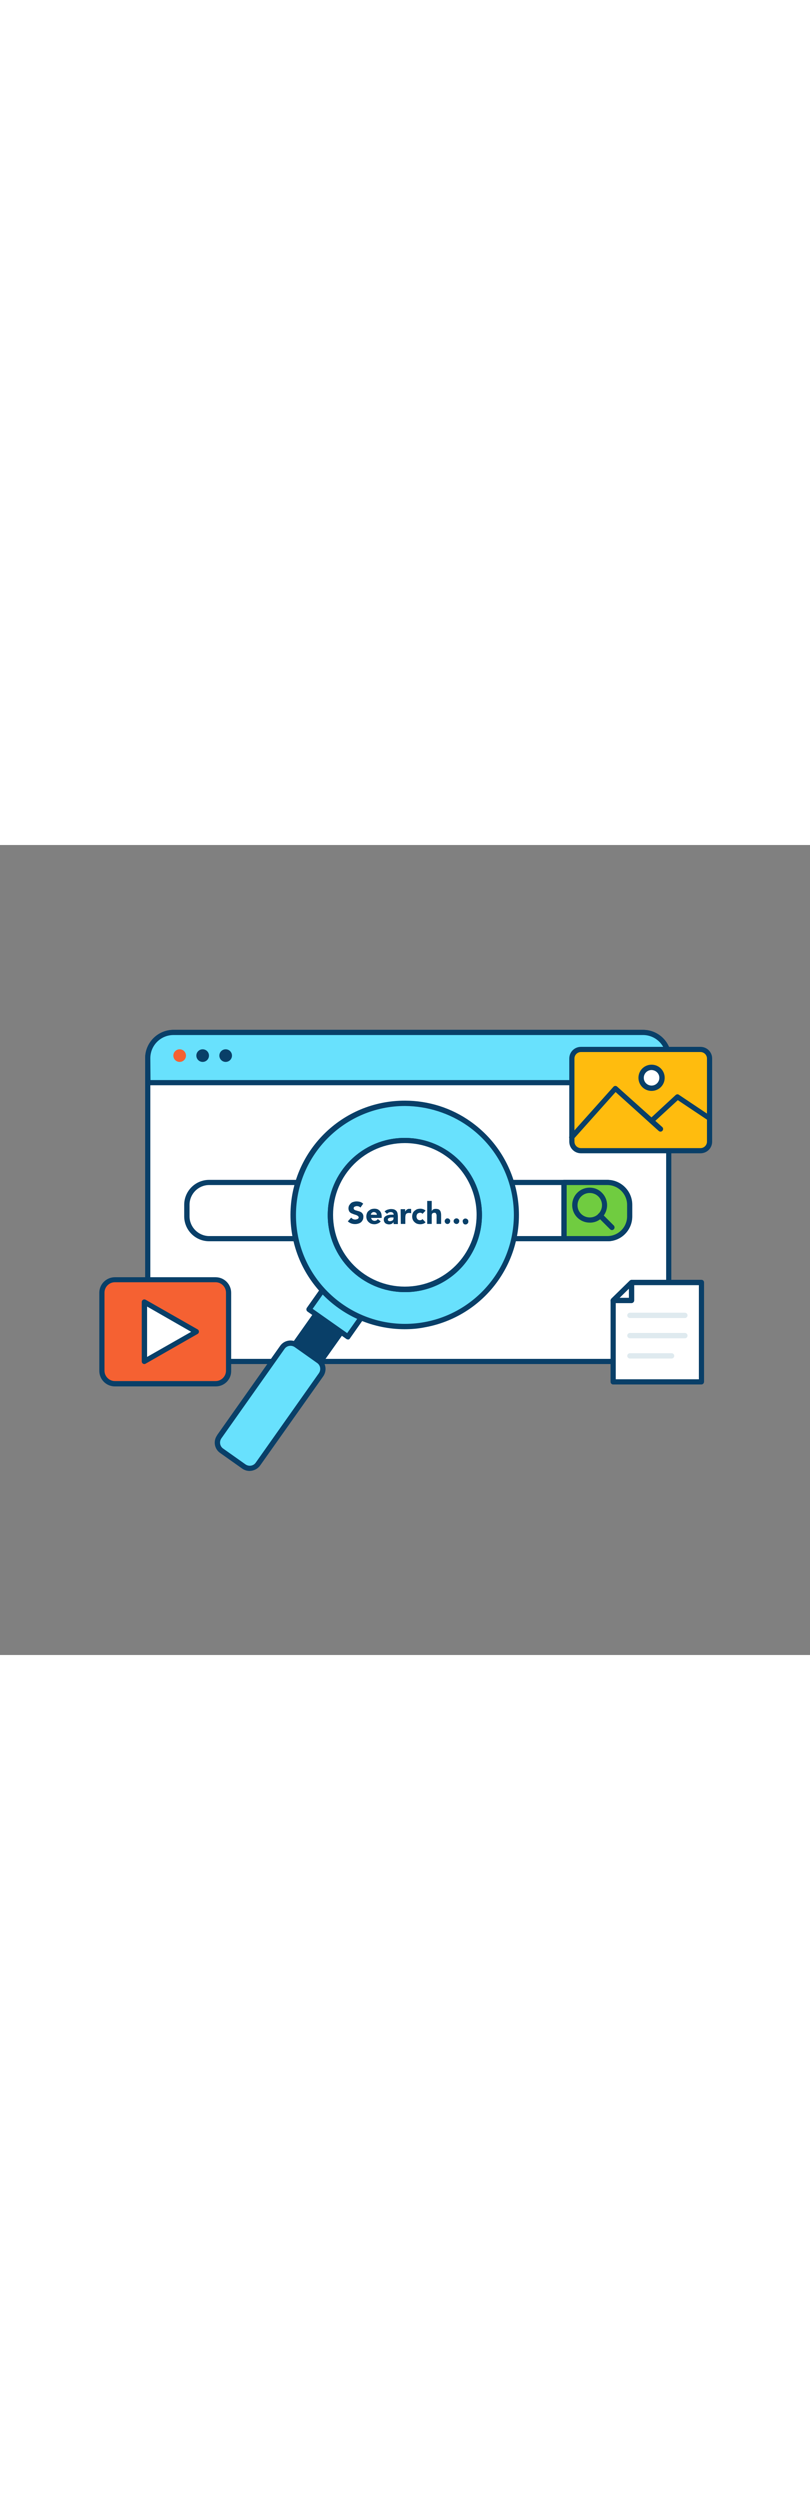 <svg version="1.1" id="Layer_1" xmlns="http://www.w3.org/2000/svg" xmlns:xlink="http://www.w3.org/1999/xlink" x="0px" y="0px" viewBox="0 0 500 500" style="width: 162px;" xml:space="preserve" data-imageid="search-engine-32" imageName="Search Engine" class="illustrations_image">
<rect x="0" y="0" width="500" height="500" fill="#808080" stroke="none"/>
<style type="text/css">
	.st0_search-engine-32{fill:#FFFFFF;}
	.st1_search-engine-32{fill:#093F68;}
	.st2_search-engine-32{fill:#68E1FD;}
	.st3_search-engine-32{fill:#F56132;}
	.st4_search-engine-32{fill:#70CC40;}
	.st5_search-engine-32{fill:#FFBC0E;}
	.st6_search-engine-32{fill:#DFEAEF;}
</style>
<g id="screen_search-engine-32">
	<path class="st0_search-engine-32" d="M412.8,131.6v171.3c0,8.8-7.1,15.9-15.9,15.9c0,0,0,0,0,0H107.1c-8.8,0-15.9-7.1-15.9-15.9l0,0V131.6&#10;&#9;&#9;c0-8.8,7.1-15.9,15.9-15.9h289.8C405.7,115.7,412.8,122.8,412.8,131.6C412.8,131.6,412.8,131.6,412.8,131.6z"/>
	<path class="st1_search-engine-32" d="M396.9,320.4H107.1c-9.7,0-17.5-7.9-17.5-17.5V131.6c0-9.7,7.9-17.5,17.5-17.5h289.8c9.7,0,17.5,7.8,17.5,17.5&#10;&#9;&#9;v171.3C414.4,312.6,406.6,320.4,396.9,320.4z M107.1,117.3c-7.9,0-14.3,6.4-14.3,14.3v171.3c0,7.9,6.4,14.3,14.3,14.3h289.8&#10;&#9;&#9;c7.9,0,14.3-6.4,14.3-14.3V131.6c0-7.9-6.4-14.3-14.3-14.3L107.1,117.3z"/>
	<path class="st0_search-engine-32" d="M388.7,222.1v7.1c0,7.6-6.2,13.8-13.8,13.8H129.1c-7.6,0-13.8-6.2-13.8-13.8v-7.1c0-7.6,6.2-13.8,13.8-13.8&#10;&#9;&#9;h245.7C382.5,208.3,388.7,214.5,388.7,222.1C388.7,222.1,388.7,222.1,388.7,222.1z"/>
	<path class="st1_search-engine-32" d="M374.9,244.6H129.1c-8.5,0-15.4-6.9-15.4-15.4v-7.1c0-8.5,6.9-15.4,15.4-15.4h245.7c8.5,0,15.4,6.9,15.4,15.4&#10;&#9;&#9;v7.1C390.3,237.8,383.4,244.7,374.9,244.6z M129.1,209.9c-6.7,0-12.1,5.5-12.1,12.2v7.1c0,6.7,5.5,12.2,12.2,12.2h245.7&#10;&#9;&#9;c6.7,0,12.2-5.4,12.2-12.2v-7.1c0-6.7-5.5-12.2-12.2-12.2L129.1,209.9z"/>
	<path class="st2_search-engine-32 targetColor" d="M412.8,131.6v15.1H91.2v-15.1c0-8.8,7.1-15.9,15.9-15.9h289.8C405.7,115.7,412.8,122.8,412.8,131.6&#10;&#9;&#9;C412.8,131.6,412.8,131.6,412.8,131.6z" style="fill: rgb(104, 225, 253);"/>
	<path class="st1_search-engine-32" d="M412.8,148.3H91.2c-0.9,0-1.6-0.7-1.6-1.6c0,0,0,0,0,0v-15.1c0-9.7,7.9-17.5,17.5-17.5h289.8&#10;&#9;&#9;c9.7,0,17.5,7.8,17.5,17.5v15.1C414.4,147.6,413.7,148.3,412.8,148.3z M92.9,145.1h318.3v-13.5c0-7.9-6.4-14.3-14.3-14.3H107.1&#10;&#9;&#9;c-7.9,0-14.3,6.4-14.3,14.3L92.9,145.1z"/>
	<circle class="st3_search-engine-32" cx="110.9" cy="130" r="3.9"/>
	<circle class="st1_search-engine-32" cx="125.1" cy="130" r="3.9"/>
	<circle class="st1_search-engine-32" cx="139.3" cy="130" r="3.9"/>
	<path class="st4_search-engine-32" d="M388.7,222.1v7.1c0,7.6-6.2,13.8-13.8,13.8h-26.8v-34.7h26.8C382.5,208.3,388.7,214.5,388.7,222.1&#10;&#9;&#9;C388.7,222.1,388.7,222.1,388.7,222.1z"/>
	<path class="st1_search-engine-32" d="M374.9,244.6h-26.8c-0.9,0-1.6-0.7-1.6-1.6c0,0,0,0,0,0v-34.7c0-0.9,0.7-1.6,1.6-1.6h26.8&#10;&#9;&#9;c8.5,0,15.4,6.9,15.4,15.4v7.1C390.3,237.8,383.4,244.6,374.9,244.6z M349.8,241.4h25.1c6.7,0,12.2-5.4,12.2-12.2v-7.1&#10;&#9;&#9;c0-6.7-5.5-12.2-12.2-12.2h-25.1V241.4z"/>
	<path class="st1_search-engine-32" d="M364,233.1c-6,0-10.8-4.8-10.8-10.8c0-6,4.8-10.8,10.8-10.8c2.9,0,5.6,1.1,7.6,3.2l0,0c4.2,4.2,4.2,11,0,15.3&#10;&#9;&#9;C369.7,232,366.9,233.2,364,233.1z M364,214.8c-4.2,0-7.5,3.4-7.5,7.6c0,4.2,3.4,7.5,7.6,7.5c4.2,0,7.5-3.4,7.5-7.6&#10;&#9;&#9;c0-2-0.8-3.9-2.2-5.3C368,215.6,366.1,214.8,364,214.8z"/>
	<path class="st1_search-engine-32" d="M377.7,237.7c-0.4,0-0.8-0.2-1.1-0.5l-7.2-7.2c-0.7-0.6-0.7-1.6-0.1-2.3c0.6-0.7,1.6-0.7,2.3-0.1&#10;&#9;&#9;c0,0,0,0,0.1,0.1l7.2,7.2c0.6,0.6,0.6,1.7,0,2.3C378.6,237.5,378.2,237.7,377.7,237.7z"/>
</g>
<g id="search_search-engine-32">
	
		<rect x="179.6" y="293.7" transform="matrix(0.577 -0.817 0.817 0.577 -164.314 289.147)" class="st1_search-engine-32" width="34.9" height="19.1"/>
	<path class="st1_search-engine-32" d="M194.8,324.6c-0.3,0-0.7-0.1-0.9-0.3l-15.6-11c-0.3-0.2-0.6-0.6-0.7-1c-0.1-0.4,0-0.9,0.3-1.2l20.2-28.6&#10;&#9;&#9;c0.5-0.7,1.5-0.9,2.3-0.4l15.6,11c0.7,0.5,0.9,1.5,0.4,2.3l-20.2,28.5C195.8,324.3,195.3,324.6,194.8,324.6z M181.4,311.6l13,9.1&#10;&#9;&#9;l18.2-25.8l-13-9.1L181.4,311.6z"/>
	
		<rect x="195.3" y="266.3" transform="matrix(0.577 -0.817 0.817 0.577 -139.441 292.575)" class="st2_search-engine-32 targetColor" width="34.9" height="29.3" style="fill: rgb(104, 225, 253);"/>
	<path class="st1_search-engine-32" d="M214.7,305.2c-0.3,0-0.7-0.1-0.9-0.3L189.8,288c-0.7-0.5-0.9-1.5-0.4-2.3c0,0,0,0,0,0l20.1-28.5&#10;&#9;&#9;c0.5-0.7,1.5-0.9,2.3-0.4l23.9,16.9c0.7,0.5,0.9,1.5,0.4,2.3c0,0,0,0,0,0L216,304.6c-0.2,0.4-0.6,0.6-1.1,0.7&#10;&#9;&#9;C214.9,305.2,214.8,305.2,214.7,305.2z M193,286.3l21.3,15l18.2-25.8l-21.3-15L193,286.3z"/>
	<path class="st2_search-engine-32 targetColor" d="M180.9,307.2l17.6,12.5c1.7,1.2,2.1,3.6,0.9,5.4l-41.7,59c-1.2,1.7-3.6,2.1-5.4,0.9l-17.6-12.5&#10;&#9;&#9;c-1.7-1.2-2.1-3.6-0.9-5.4l41.7-59C176.8,306.4,179.2,306,180.9,307.2z" style="fill: rgb(104, 225, 253);"/>
	<path class="st1_search-engine-32" d="M154.1,386.4c-1.6,0-3.2-0.5-4.5-1.4l0,0l-13.7-9.7c-3.6-2.5-4.4-7.4-1.9-10.9c0,0,0,0,0-0.1l38.9-55.1&#10;&#9;&#9;c2.5-3.6,7.4-4.4,11-1.9c0,0,0,0,0,0l13.7,9.7c3.6,2.5,4.4,7.4,1.9,11c0,0,0,0,0,0l-38.9,55C159.1,385.1,156.7,386.3,154.1,386.4z&#10;&#9;&#9; M151.5,382.3c2.1,1.5,5,1,6.4-1.1l38.9-55.1c1.5-2.1,1-5-1.1-6.4l-13.7-9.7c-2.1-1.5-5-1-6.4,1.1l-38.9,55.1c-1.5,2.1-1,5,1.1,6.4&#10;&#9;&#9;c0,0,0,0,0,0L151.5,382.3L151.5,382.3z"/>
	<path class="st2_search-engine-32 targetColor" d="M289.6,172.1c-31.1-22-74.1-14.6-96,16.5s-14.6,74.1,16.5,96s74.1,14.6,96-16.5c0,0,0,0,0,0&#10;&#9;&#9;C328.1,237,320.7,194.1,289.6,172.1z M223.3,266c-20.7-14.7-25.7-43.4-11-64.1s43.4-25.7,64.1-11c20.7,14.7,25.7,43.4,11,64.1&#10;&#9;&#9;c0,0,0,0,0,0C272.8,275.7,244.1,280.7,223.3,266z" style="fill: rgb(104, 225, 253);"/>
	<path class="st1_search-engine-32" d="M249.7,298.9c-39-0.1-70.5-31.7-70.4-70.7s31.7-70.5,70.7-70.4c14.5,0,28.7,4.5,40.5,12.9l0,0&#10;&#9;&#9;c31.8,22.5,39.4,66.5,16.9,98.3c-10.8,15.3-27.2,25.6-45.6,28.8C257.8,298.6,253.8,298.9,249.7,298.9z M250,161.1&#10;&#9;&#9;c-37.1,0-67.2,30.1-67.3,67.2s30.1,67.2,67.2,67.3c37.1,0,67.2-30.1,67.3-67.2c0-21.9-10.6-42.4-28.5-55&#10;&#9;&#9;C277.4,165.5,263.9,161.2,250,161.1z M249.8,276c-26.3-0.1-47.6-21.4-47.5-47.7s21.4-47.6,47.7-47.5s47.6,21.4,47.5,47.7&#10;&#9;&#9;c0,9.8-3.1,19.4-8.7,27.4C279.9,268.6,265.3,276.1,249.8,276z M249.9,184c-24.5,0-44.4,19.8-44.4,44.3c0,24.5,19.8,44.4,44.3,44.4&#10;&#9;&#9;s44.4-19.8,44.4-44.3c0-14.4-7-28-18.8-36.3C268,186.8,259.1,184,249.9,184L249.9,184z"/>
	<ellipse transform="matrix(0.16 -0.987 0.987 0.16 -15.614 438.448)" class="st0_search-engine-32" cx="249.9" cy="228.4" rx="46" ry="46"/>
	<path class="st1_search-engine-32" d="M249.8,276c-26.3-0.1-47.6-21.4-47.5-47.7s21.4-47.6,47.7-47.5s47.6,21.4,47.5,47.7c0,9.8-3.1,19.4-8.7,27.4&#10;&#9;&#9;C279.9,268.6,265.3,276.1,249.8,276z M249.9,184c-24.5,0-44.3,19.8-44.3,44.3s19.8,44.3,44.3,44.3c24.5,0,44.3-19.8,44.3-44.3&#10;&#9;&#9;c0-14.4-7-27.9-18.8-36.2C268,186.8,259.1,184,249.9,184L249.9,184z"/>
	<path class="st1_search-engine-32" d="M222.5,223.8c-0.3-0.3-0.6-0.5-1-0.7c-0.4-0.1-0.8-0.2-1.2-0.2c-0.2,0-0.4,0-0.7,0.1c-0.2,0.1-0.4,0.1-0.6,0.2&#10;&#9;&#9;c-0.2,0.1-0.4,0.3-0.5,0.4c-0.1,0.2-0.2,0.4-0.2,0.6c0,0.4,0.2,0.7,0.4,0.9c0.3,0.2,0.7,0.4,1.1,0.5c0.5,0.1,0.9,0.3,1.5,0.4&#10;&#9;&#9;c0.5,0.1,1,0.4,1.5,0.6c0.5,0.3,0.8,0.7,1.1,1.1c0.3,0.6,0.5,1.2,0.4,1.9c0,0.7-0.1,1.3-0.4,1.9c-0.3,0.5-0.6,1-1.1,1.4&#10;&#9;&#9;c-0.5,0.4-1,0.6-1.6,0.8c-0.7,0.2-1.3,0.3-2,0.3c-0.8,0-1.6-0.1-2.4-0.4c-0.8-0.3-1.5-0.7-2.1-1.3l2.1-2.3c0.3,0.4,0.7,0.7,1.1,0.9&#10;&#9;&#9;c0.4,0.2,0.9,0.3,1.4,0.3c0.2,0,0.5,0,0.7-0.1c0.2-0.1,0.5-0.1,0.7-0.2c0.2-0.1,0.3-0.3,0.5-0.4c0.1-0.2,0.2-0.4,0.2-0.6&#10;&#9;&#9;c0-0.4-0.2-0.7-0.5-0.9c-0.4-0.3-0.7-0.5-1.1-0.6l-1.5-0.5c-0.5-0.2-1-0.4-1.5-0.6c-0.5-0.3-0.9-0.6-1.2-1.1&#10;&#9;&#9;c-0.3-0.5-0.5-1.2-0.5-1.8c0-0.7,0.1-1.3,0.4-1.9c0.3-0.5,0.7-1,1.1-1.4c0.5-0.4,1-0.7,1.6-0.8c0.6-0.2,1.3-0.3,1.9-0.3&#10;&#9;&#9;c0.7,0,1.5,0.1,2.2,0.3c0.7,0.2,1.3,0.6,1.9,1.1L222.5,223.8z"/>
	<path class="st1_search-engine-32" d="M235,232.3c-0.4,0.6-1,1-1.7,1.3c-0.7,0.3-1.4,0.5-2.1,0.5c-0.7,0-1.4-0.1-2-0.3c-0.6-0.2-1.2-0.6-1.6-1&#10;&#9;&#9;c-0.5-0.4-0.8-0.9-1.1-1.5c-0.5-1.3-0.5-2.7,0-4c0.2-0.6,0.6-1.1,1.1-1.5c0.5-0.4,1-0.8,1.6-1c0.6-0.2,1.3-0.3,2-0.3&#10;&#9;&#9;c0.6,0,1.2,0.1,1.8,0.3c0.5,0.2,1,0.6,1.4,1c0.4,0.4,0.7,1,0.9,1.5c0.2,0.6,0.3,1.3,0.3,2v0.9h-6.5c0.1,0.5,0.4,1,0.7,1.3&#10;&#9;&#9;c0.4,0.3,0.9,0.5,1.4,0.5c0.4,0,0.8-0.1,1.2-0.3c0.3-0.2,0.6-0.5,0.8-0.8L235,232.3z M232.6,228.3c0-0.5-0.1-0.9-0.5-1.2&#10;&#9;&#9;c-0.3-0.3-0.8-0.5-1.2-0.5c-0.3,0-0.6,0-0.8,0.1c-0.2,0.1-0.4,0.2-0.6,0.4c-0.2,0.2-0.3,0.3-0.4,0.5c-0.1,0.2-0.1,0.4-0.2,0.6&#10;&#9;&#9;L232.6,228.3z"/>
	<path class="st1_search-engine-32" d="M242.9,232.8L242.9,232.8c-0.3,0.5-0.7,0.8-1.2,1.1c-0.5,0.2-1.1,0.3-1.6,0.3c-0.4,0-0.8-0.1-1.2-0.2&#10;&#9;&#9;c-0.4-0.1-0.7-0.3-1-0.5c-0.3-0.2-0.5-0.5-0.7-0.9c-0.2-0.4-0.3-0.8-0.3-1.2c0-0.4,0-0.9,0.2-1.3c0.2-0.4,0.5-0.7,0.8-0.9&#10;&#9;&#9;c0.3-0.2,0.7-0.4,1.1-0.6c0.4-0.1,0.9-0.2,1.3-0.3c0.5-0.1,0.9-0.1,1.4-0.1h1.3c0-0.5-0.2-0.9-0.5-1.2c-0.4-0.3-0.8-0.4-1.3-0.4&#10;&#9;&#9;c-0.4,0-0.9,0.1-1.3,0.3c-0.4,0.2-0.7,0.5-1,0.8l-1.5-1.5c0.5-0.5,1.2-0.9,1.8-1.1c0.7-0.2,1.4-0.4,2.2-0.4c0.7,0,1.4,0.1,2,0.3&#10;&#9;&#9;c0.5,0.2,0.9,0.5,1.3,0.9c0.3,0.4,0.6,0.9,0.7,1.5c0.1,0.7,0.2,1.3,0.2,2v4.6h-2.6L242.9,232.8z M242.2,229.9h-0.8&#10;&#9;&#9;c-0.3,0-0.6,0.1-0.9,0.2c-0.3,0.1-0.5,0.2-0.8,0.4c-0.2,0.2-0.3,0.5-0.3,0.7c0,0.3,0.2,0.6,0.4,0.8c0.3,0.2,0.6,0.2,0.9,0.2&#10;&#9;&#9;c0.3,0,0.5,0,0.8-0.1c0.2-0.1,0.5-0.2,0.7-0.3c0.2-0.1,0.4-0.3,0.5-0.5c0.1-0.2,0.2-0.5,0.2-0.8v-0.6L242.2,229.9z"/>
	<path class="st1_search-engine-32" d="M247.3,224.8h2.8v1.5l0,0c0.3-0.5,0.6-0.9,1.1-1.3c0.5-0.3,1-0.5,1.6-0.4h0.5c0.2,0,0.3,0,0.5,0.1v2.6&#10;&#9;&#9;c-0.2-0.1-0.4-0.1-0.6-0.1c-0.2,0-0.4,0-0.6-0.1c-0.4,0-0.9,0.1-1.3,0.2c-0.3,0.1-0.5,0.4-0.7,0.6c-0.2,0.3-0.3,0.6-0.3,1&#10;&#9;&#9;c-0.1,0.4-0.1,0.8-0.1,1.2v3.8h-2.8L247.3,224.8z"/>
	<path class="st1_search-engine-32" d="M260.8,227.7c-0.1-0.2-0.3-0.4-0.6-0.5c-0.2-0.1-0.5-0.2-0.8-0.2c-0.6,0-1.2,0.2-1.7,0.6&#10;&#9;&#9;c-0.4,0.5-0.6,1.1-0.6,1.7c0,0.6,0.2,1.2,0.6,1.7c0.4,0.4,1,0.7,1.7,0.6c0.3,0,0.6-0.1,0.8-0.2c0.2-0.1,0.4-0.3,0.6-0.5l1.9,2&#10;&#9;&#9;c-0.4,0.4-1,0.8-1.5,0.9c-0.6,0.2-1.1,0.3-1.7,0.3c-0.7,0-1.4-0.1-2-0.3c-0.6-0.2-1.2-0.6-1.6-1c-0.5-0.4-0.8-0.9-1.1-1.5&#10;&#9;&#9;c-0.5-1.3-0.5-2.7,0-4c0.2-0.6,0.6-1.1,1.1-1.5c0.5-0.4,1-0.8,1.6-1c0.6-0.2,1.3-0.3,2-0.3c0.6,0,1.2,0.1,1.7,0.3&#10;&#9;&#9;c0.6,0.2,1.1,0.5,1.5,0.9L260.8,227.7z"/>
	<path class="st1_search-engine-32" d="M266.5,219.7v6.3l0,0c0.1-0.2,0.2-0.4,0.3-0.5c0.2-0.2,0.3-0.3,0.5-0.5c0.2-0.1,0.5-0.3,0.8-0.3&#10;&#9;&#9;c0.3-0.1,0.6-0.1,0.9-0.1c0.6,0,1.2,0.1,1.7,0.3c0.4,0.2,0.8,0.5,1,0.9c0.3,0.4,0.4,0.9,0.5,1.4c0.1,0.6,0.1,1.1,0.1,1.7v5h-2.8&#10;&#9;&#9;v-4.5c0-0.3,0-0.5,0-0.8c0-0.3-0.1-0.5-0.2-0.8c-0.1-0.2-0.2-0.4-0.4-0.6c-0.2-0.2-0.5-0.2-0.8-0.2c-0.3,0-0.6,0.1-0.9,0.2&#10;&#9;&#9;c-0.2,0.1-0.4,0.3-0.5,0.5c-0.1,0.2-0.2,0.5-0.2,0.7c0,0.3,0,0.6,0,0.9v4.6h-2.8v-14.2H266.5z"/>
	<path class="st1_search-engine-32" d="M274.5,232.3c0-0.2,0-0.5,0.1-0.7c0.1-0.2,0.2-0.4,0.4-0.6c0.2-0.2,0.3-0.3,0.5-0.4c0.4-0.2,0.9-0.2,1.4,0&#10;&#9;&#9;c0.4,0.2,0.7,0.5,0.9,0.9c0.1,0.2,0.1,0.4,0.1,0.7c0,0.5-0.2,0.9-0.5,1.2c-0.2,0.2-0.3,0.3-0.5,0.4c-0.4,0.2-0.9,0.2-1.4,0&#10;&#9;&#9;c-0.2-0.1-0.4-0.2-0.5-0.4c-0.2-0.2-0.3-0.4-0.4-0.6C274.5,232.7,274.5,232.5,274.5,232.3z"/>
	<path class="st1_search-engine-32" d="M280,232.3c0-0.2,0-0.5,0.1-0.7c0.1-0.2,0.2-0.4,0.4-0.6c0.2-0.2,0.4-0.3,0.6-0.4c0.4-0.2,0.9-0.2,1.4,0&#10;&#9;&#9;c0.4,0.2,0.7,0.5,0.9,0.9c0.1,0.2,0.1,0.4,0.1,0.7c0,0.5-0.2,0.9-0.5,1.2c-0.2,0.2-0.3,0.3-0.5,0.4c-0.4,0.2-0.9,0.2-1.4,0&#10;&#9;&#9;c-0.2-0.1-0.4-0.2-0.6-0.4c-0.2-0.2-0.3-0.4-0.4-0.6C280.1,232.7,280,232.5,280,232.3z"/>
	<path class="st1_search-engine-32" d="M285.6,232.3c0-0.2,0-0.5,0.1-0.7c0.2-0.4,0.5-0.7,0.9-0.9c0.4-0.2,0.9-0.2,1.4,0c0.2,0.1,0.4,0.2,0.6,0.4&#10;&#9;&#9;c0.2,0.2,0.3,0.3,0.4,0.6c0.1,0.2,0.1,0.4,0.1,0.7c0,0.2,0,0.5-0.1,0.7c-0.1,0.2-0.2,0.4-0.4,0.6c-0.2,0.2-0.3,0.3-0.6,0.4&#10;&#9;&#9;c-0.4,0.2-0.9,0.2-1.4,0c-0.2-0.1-0.4-0.2-0.5-0.4C285.8,233.2,285.6,232.7,285.6,232.3L285.6,232.3z"/>
</g>
<g id="video_search-engine-32">
	<path class="st3_search-engine-32" d="M67.9,268.3h68.4c2.7,0,4.9,2.2,4.9,4.9v54.4c0,2.7-2.2,4.9-4.9,4.9H67.9c-2.7,0-4.9-2.2-4.9-4.9v-54.4&#10;&#9;&#9;C62.9,270.5,65.1,268.3,67.9,268.3z"/>
	<path class="st1_search-engine-32" d="M133.2,334.2H70.9c-5.3,0-9.6-4.3-9.6-9.6v-48.2c0-5.3,4.3-9.6,9.6-9.6h62.2c5.3,0,9.6,4.3,9.6,9.6v48.2&#10;&#9;&#9;C142.8,329.9,138.5,334.2,133.2,334.2z M70.9,269.9c-3.5,0-6.4,2.9-6.4,6.4v48.2c0,3.5,2.9,6.4,6.4,6.4h62.2c3.5,0,6.4-2.9,6.4-6.4&#10;&#9;&#9;v-48.2c0-3.5-2.9-6.4-6.4-6.4L70.9,269.9z"/>
	<polygon class="st0_search-engine-32" points="89.1,318.8 89.1,282.1 121.2,300.4 &#9;"/>
	<path class="st1_search-engine-32" d="M89.1,320.4c-0.3,0-0.6-0.1-0.8-0.2c-0.5-0.3-0.8-0.8-0.8-1.4v-36.7c0-0.9,0.7-1.6,1.6-1.6&#10;&#9;&#9;c0.3,0,0.6,0.1,0.8,0.2L122,299c0.8,0.5,1,1.4,0.6,2.2c-0.1,0.2-0.3,0.4-0.6,0.6l-32,18.3C89.7,320.3,89.4,320.4,89.1,320.4z&#10;&#9;&#9; M90.8,284.9V316l27.2-15.5L90.8,284.9z"/>
</g>
<g id="image_search-engine-32">
	<path class="st5_search-engine-32" d="M356.4,126.2h78.1c1.9,0,3.5,1.5,3.5,3.5v55.6c0,1.9-1.5,3.5-3.5,3.5h-78.1c-1.9,0-3.5-1.5-3.5-3.5v-55.6&#10;&#9;&#9;C352.9,127.7,354.5,126.2,356.4,126.2z"/>
	<path class="st1_search-engine-32" d="M432.4,190.3h-73.8c-4,0-7.2-3.2-7.2-7.2v-51.3c0-4,3.2-7.2,7.2-7.2h73.8c4,0,7.2,3.2,7.2,7.2v51.3&#10;&#9;&#9;C439.6,187.1,436.4,190.3,432.4,190.3z M358.6,127.8c-2.2,0-4,1.8-4,4v51.3c0,2.2,1.8,4,4,4h73.8c2.2,0,4-1.8,4-4v-51.3&#10;&#9;&#9;c0-2.2-1.8-4-4-4L358.6,127.8z"/>
	<path class="st1_search-engine-32" d="M352.9,182.1c-0.9,0-1.6-0.7-1.6-1.6c0-0.4,0.1-0.8,0.4-1.1l27-30.2c0.3-0.3,0.7-0.5,1.1-0.5&#10;&#9;&#9;c0.4,0,0.8,0.1,1.1,0.4l27.9,25c0.7,0.6,0.7,1.6,0.1,2.3s-1.6,0.7-2.3,0.1l0,0L380,152.5l-25.9,29&#10;&#9;&#9;C353.8,181.9,353.4,182.1,352.9,182.1z"/>
	<path class="st1_search-engine-32" d="M402.2,171.9c-0.9,0-1.6-0.7-1.6-1.6c0-0.4,0.2-0.9,0.5-1.2l16-14.8c0.6-0.5,1.4-0.6,2-0.1l19.7,13.2&#10;&#9;&#9;c0.7,0.5,0.9,1.5,0.5,2.2c-0.5,0.7-1.5,0.9-2.2,0.4l0,0l-18.7-12.5l-15.1,13.9C403,171.7,402.6,171.9,402.2,171.9z"/>
	<circle class="st0_search-engine-32" cx="402.2" cy="143.8" r="6.4"/>
	<path class="st1_search-engine-32" d="M402.2,151.8c-4.5,0-8.1-3.6-8.1-8.1c0-4.5,3.6-8.1,8.1-8.1c4.5,0,8.1,3.6,8.1,8.1&#10;&#9;&#9;C410.3,148.2,406.7,151.8,402.2,151.8z M402.2,138.9c-2.7,0-4.8,2.2-4.8,4.8c0,2.7,2.2,4.8,4.8,4.8c2.7,0,4.8-2.2,4.8-4.8&#10;&#9;&#9;C407,141.1,404.9,139,402.2,138.9L402.2,138.9z"/>
</g>
<g id="paper_search-engine-32">
	<polygon class="st0_search-engine-32" points="433,331.4 378.5,331.4 378.5,281.1 390,270 433,270 &#9;"/>
	<path class="st1_search-engine-32" d="M433,333h-54.5c-0.9,0-1.6-0.7-1.6-1.6v-50.2c0-0.4,0.2-0.9,0.5-1.2l11.4-11.1c0.3-0.3,0.7-0.5,1.1-0.5H433&#10;&#9;&#9;c0.9,0,1.6,0.7,1.6,1.6c0,0,0,0,0,0v61.3C434.6,332.2,433.9,333,433,333C433,333,433,333,433,333z M380.1,329.8h51.3v-58.1h-40.8&#10;&#9;&#9;l-10.5,10.1L380.1,329.8z"/>
	<polygon class="st0_search-engine-32" points="378.5,281.1 389.8,281.1 389.8,270 &#9;"/>
	<path class="st1_search-engine-32" d="M389.8,282.8h-11.3c-0.9,0-1.6-0.7-1.6-1.6c0-0.4,0.2-0.9,0.5-1.2l11.3-11.1c0.6-0.6,1.7-0.6,2.3,0&#10;&#9;&#9;c0.3,0.3,0.5,0.7,0.5,1.1v11.1C391.5,282,390.7,282.8,389.8,282.8z M382.5,279.5h5.7v-5.6L382.5,279.5z"/>
	<path class="st6_search-engine-32" d="M422.9,292h-34.2c-0.9-0.1-1.6-0.9-1.5-1.8c0.1-0.8,0.7-1.4,1.5-1.5h34.2c0.9,0.1,1.6,0.9,1.5,1.8&#10;&#9;&#9;C424.3,291.3,423.7,291.9,422.9,292L422.9,292z"/>
	<path class="st6_search-engine-32" d="M422.9,304.5h-34.2c-0.9-0.1-1.6-0.9-1.5-1.8c0.1-0.8,0.7-1.4,1.5-1.5h34.2c0.9,0.1,1.6,0.9,1.5,1.8&#10;&#9;&#9;C424.3,303.8,423.7,304.5,422.9,304.5L422.9,304.5z"/>
	<path class="st6_search-engine-32" d="M414.7,317h-26c-0.9-0.1-1.6-0.9-1.5-1.8c0.1-0.8,0.7-1.4,1.5-1.5h26c0.9,0.1,1.6,0.9,1.5,1.8&#10;&#9;&#9;C416.1,316.3,415.5,316.9,414.7,317z"/>
</g>
</svg>